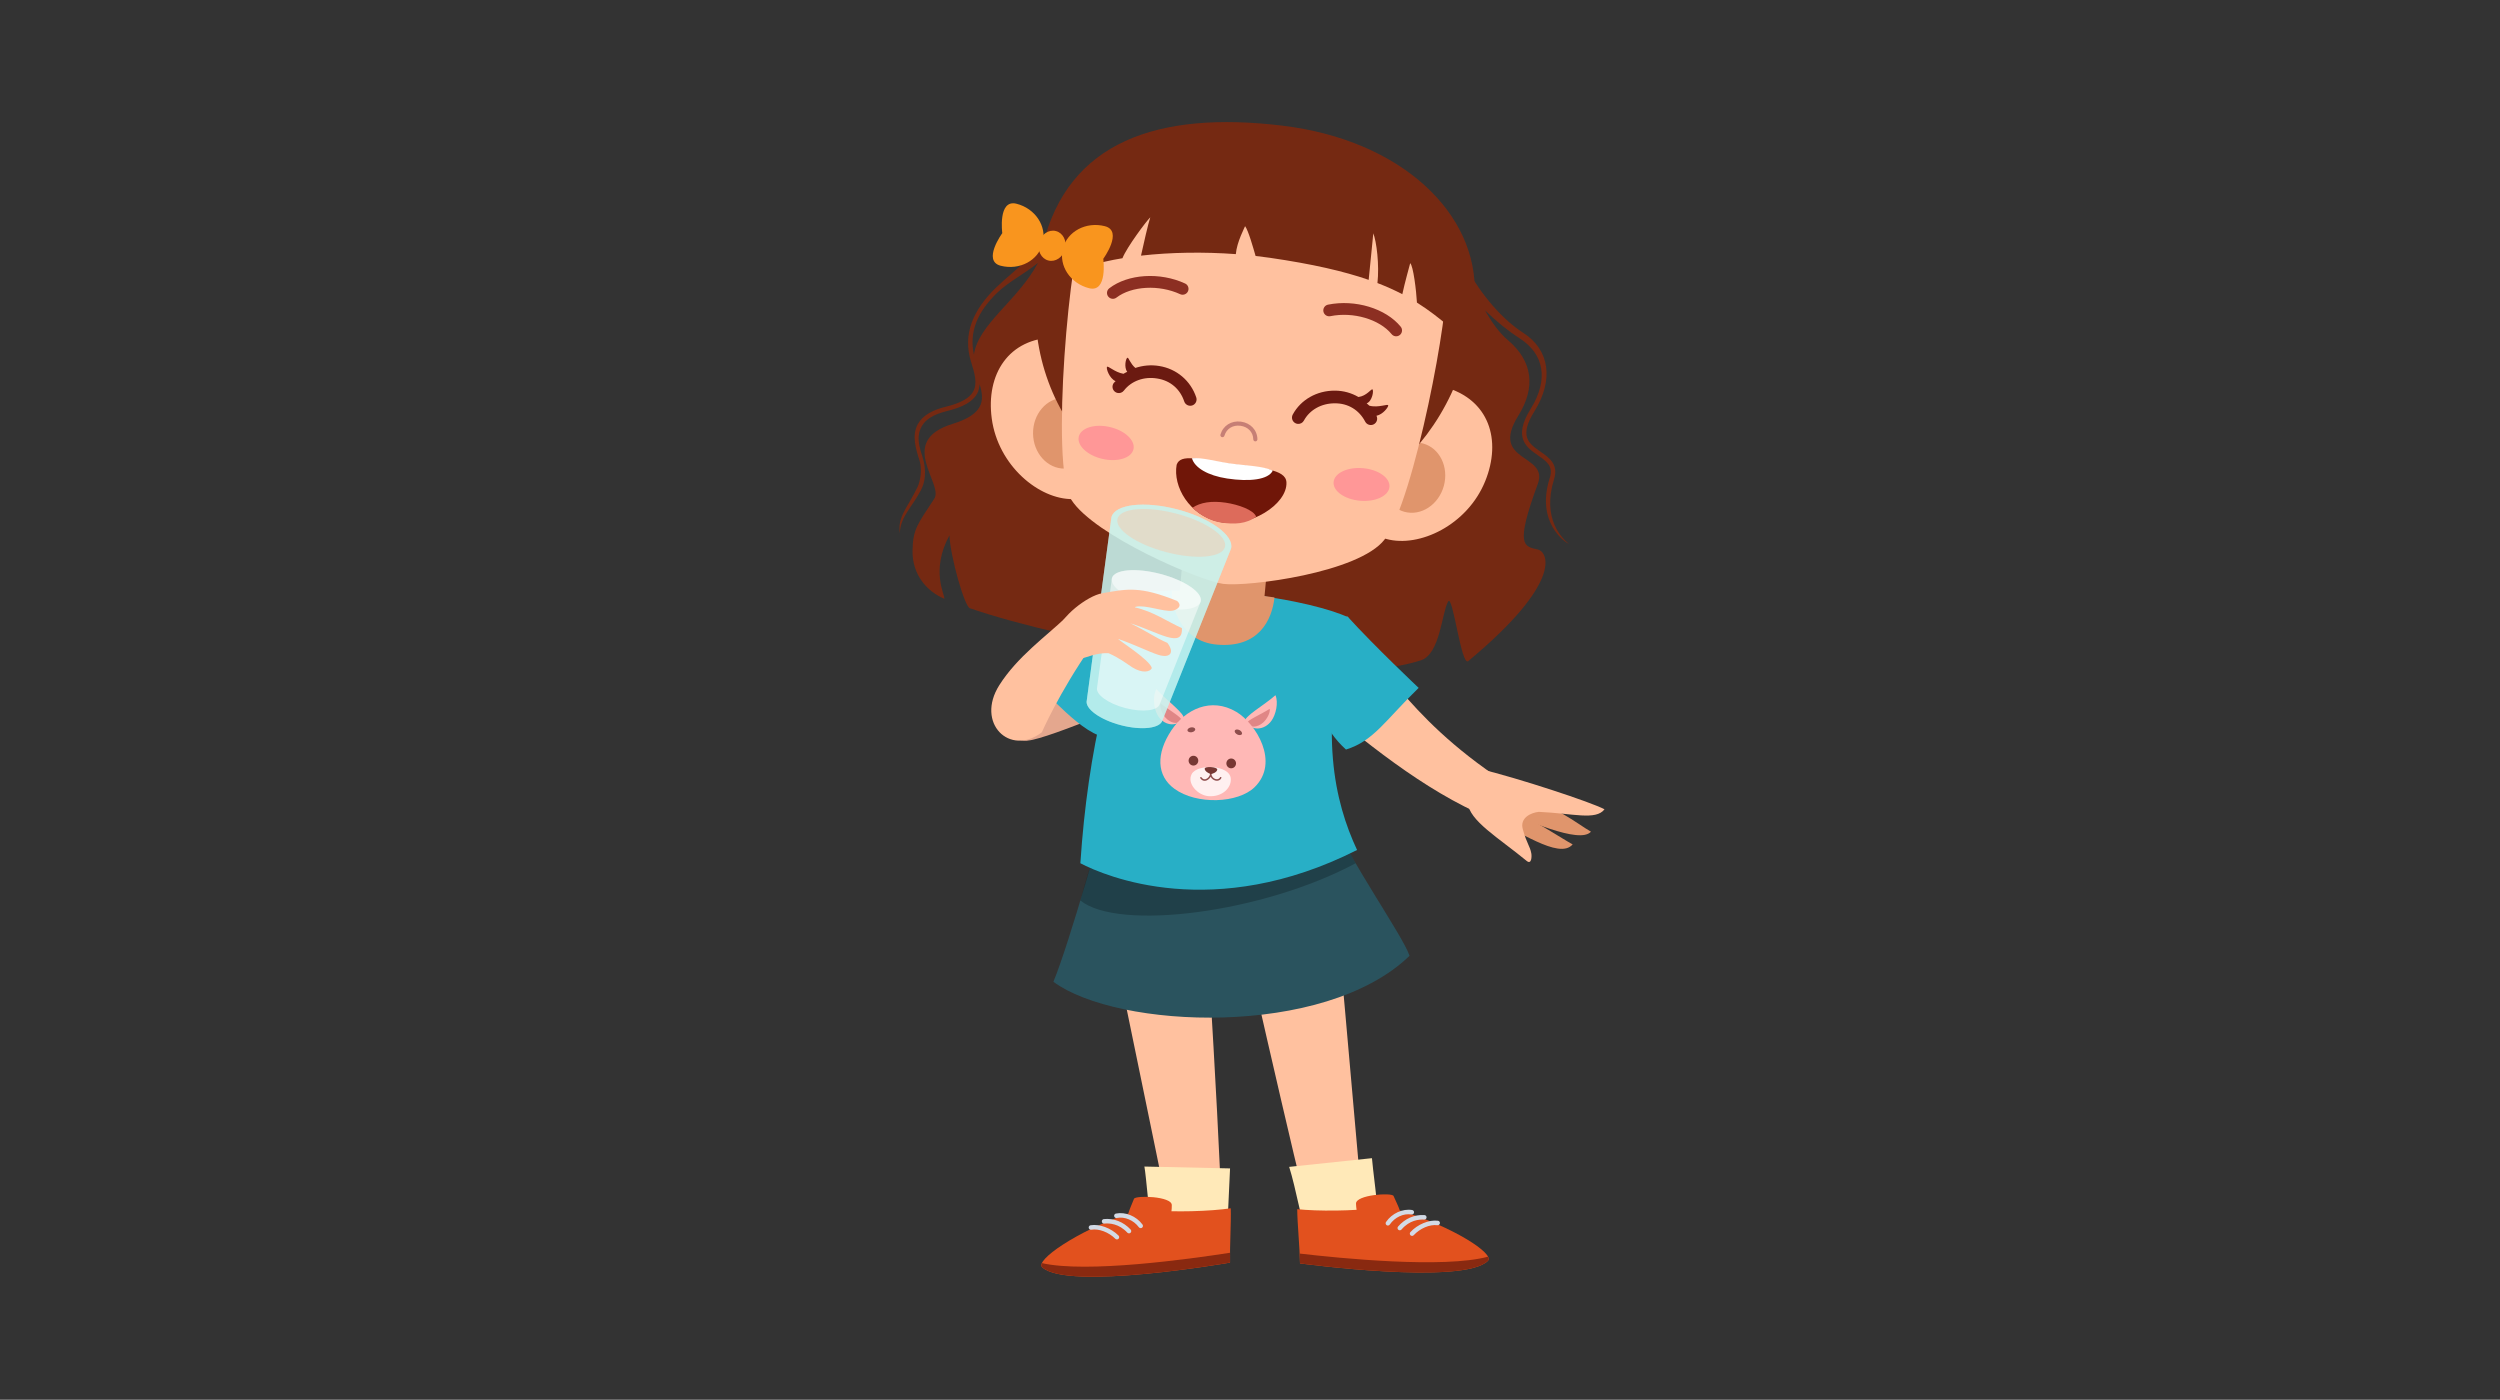 <svg version="1.1" id="Layer_1" xmlns="http://www.w3.org/2000/svg" xmlns:xlink="http://www.w3.org/1999/xlink" viewBox="0 0 768 430" enable-background="new 0 0 768 430" xml:space="preserve">
<rect x="0" y="0" width="768" height="430" fill="#333333" stroke="none"/>
<g>
	<g>
		<path fill="#752912" d="M481.978,167.113c-2.11-1.741-8.381-7.687-4.558-19.947c1.418-4.536-1.563-6.602-4.189-8.425
			c-3.586-2.489-6.682-4.638-1.87-12.369c6.019-9.663,4.7-18.91-3.433-24.133c-6.308-4.049-12.581-11.28-17.451-19.898
			c-1.66-4.792-2.889-9.352-3.713-12.712c-36.555-12.12-101.551-3.637-121.68,1.517l-2.022-3.352
			c-2.344,9.126-11.242,14.916-16.975,20.458c-6.949,6.715-10.552,14.262-7.726,23.072c1.118,3.496,1.938,6.581,0.598,8.972
			c-1.135,2.024-3.855,3.537-8.32,4.625c-4.417,1.08-7.25,2.819-8.65,5.319c-1.979,3.525-0.646,7.69,0.528,11.358
			c0.825,2.585,0.212,6.271-0.684,8.095c-3.299,6.727-6.074,8.989-5.42,14.107c0.287-5.298,3.589-7.688,6.522-13.282
			c1.093-2.089,1.932-5.616,0.384-10.401c-1.102-3.4-1.817-6.202-0.134-9.206c1.207-2.15,3.75-3.671,7.787-4.655
			c4.916-1.201,7.837-2.881,9.187-5.292c0.513-0.909,0.703-1.901,0.776-2.931c1.641,5.22,1.126,9.272-8.301,12.182
			c-17.325,5.347-2.624,18.422-5.632,23.007c-5.169,7.872-6.565,9.351-6.668,15.959c-0.121,7.576,4.663,12.636,9.777,14.761
			c0.208-1.168-4.314-8.667,1.558-19.495c0.244,6.376,4.601,21.809,6.269,22.391c26.596,9.287,107.322,26.247,138.574,16.002
			c5.967-1.958,6.394-14.765,8.364-18.061c1.429-2.386,4.014,20.103,6.177,18.305c29.238-24.315,24.484-33.552,21.395-34.264
			c-4.297-0.99-7.112-0.97-0.023-20.195c3.436-9.325-14.99-6.483-5.986-20.954c5.399-8.673,4.426-16.723-3.222-23.191
			c-2.681-2.269-4.987-5.518-7.019-9.134c3.502,3.399,7.118,6.329,10.605,8.566c7.548,4.847,9.051,12.645,3.396,21.734
			c-5.507,8.841-1.21,11.825,2.245,14.222c2.669,1.855,4.812,3.327,3.663,6.891C471.729,160.418,480.691,166.53,481.978,167.113z
			 M299.194,108.963c-1.56-7.142,1.162-13.251,7.234-19.119c3.412-3.297,8.393-5.771,12.465-9.11
			C312.588,92.461,300.465,99.599,299.194,108.963z"/>
		<path fill="#FFC19F" d="M402.863,376.31c0.684,2.299,16.054-1.229,15.838-3.64c-2.742-31.263-8.799-99.697-9.627-107.507
			l-30.764,6.067C378.311,271.23,399.25,364.131,402.863,376.31z"/>
		<g>
			<path fill="#FFE9B8" d="M401.576,380.753c0.199,0.577,22.111-3.707,22.062-4.443c-0.404-6.138-1.991-17.8-2.176-20.519
				l-25.432,2.672C397.986,364.542,400.29,377.081,401.576,380.753z"/>
			<g>
				<path fill="#E2511E" d="M430.025,371.863c-0.43-1.307-1.266-2.951-1.927-4.461c-0.487-1.118-11.643-0.371-11.532,2.372
					c0.026,0.706,0.088,1.324,0.176,1.88c-1.912,0.115-3.984,0.197-6.174,0.227c-4.765,0.068-9.045-0.103-12.059-0.427
					c0.023,4.347,0.781,11.833,0.848,16.662c0,0,50.263,6.806,57.746-0.81C459.211,385.158,446.255,376.748,430.025,371.863z"/>
				<path fill="#892910" d="M399.25,385.094c0.053,1.071,0.096,2.102,0.107,3.022c0,0,50.263,6.806,57.746-0.81
					c0.295-0.303,0.289-0.735,0.021-1.254C443.537,389.726,411.737,386.551,399.25,385.094z"/>
				<path fill="#D3DAE5" d="M433.58,373.091c0.386,0.056,0.742-0.191,0.807-0.571c0.064-0.382-0.195-0.741-0.575-0.803
					c-2.921-0.482-6.224,1.023-8.03,3.684c-0.211,0.324-0.129,0.754,0.189,0.972c0.12,0.082,0.258,0.12,0.4,0.12
					c0.217-0.006,0.436-0.111,0.567-0.309C428.447,373.959,431.178,372.676,433.58,373.091z M437.5,374.659
					c0.383,0.053,0.717-0.265,0.74-0.65s-0.264-0.718-0.652-0.741c-3.066-0.203-6.019,1.092-8.104,3.533
					c-0.251,0.292-0.219,0.736,0.079,0.986c0.132,0.115,0.298,0.168,0.462,0.162c0.193,0,0.383-0.082,0.518-0.241
					C433.007,374.824,435.954,374.559,437.5,374.659z M441.73,375.006c-2.771-0.341-6.238,1.102-8.454,3.493
					c-0.261,0.283-0.243,0.725,0.038,0.986c0.14,0.126,0.312,0.188,0.482,0.186c0.189-0.003,0.371-0.077,0.508-0.225
					c1.927-2.083,4.92-3.374,7.259-3.057c0.397,0.053,0.733-0.229,0.78-0.612C442.385,375.395,442.113,375.048,441.73,375.006z"/>
			</g>
		</g>
		<path fill="#FFC19F" d="M375.343,382.563c-0.167,2.39-13.767,2.789-14.248,0.42c-6.215-30.759-21.283-103.184-22.7-110.911
			l31.221-2.893C369.616,269.18,376.156,370.907,375.343,382.563z"/>
		<path fill="#2A535E" d="M339.275,251.129c0,0-10.688,38.511-15.67,50.47c19.618,14.53,83.25,17.362,109.411-7.98
			c-2.037-6.162-19.457-30.827-22.562-40.614L339.275,251.129z"/>
		<path opacity="0.23" d="M416.462,265.189c-28.355,15.214-72.877,20.96-84.572,11.438c3.102-11.994,7.986-24.994,7.986-24.994
			l67.002-2.543C408.891,252.589,413.193,259.207,416.462,265.189z"/>
		<path fill="#E4A78E" d="M310.482,214.146c13.995-9.191,33.896-25.455,36.852-26.445l11.571,21.692
			c-3.642,3.862-37.094,17.6-42.989,18.094C313.604,228.297,302.46,224.183,310.482,214.146z"/>
		<g>
			<path fill="#E0956C" d="M483.123,259.398c-3.832-2.099-9.17-5.877-20.278-11.497c-1.269-0.642-6.312,3.457-4.929,3.916
				C465.938,254.478,478.896,264.351,483.123,259.398z"/>
			<path fill="#E0956C" d="M488.744,255.49c-3.832-2.099-11.874-8.999-23.821-11.256c-1.476-0.282-5.884,4.138-4.499,4.594
				C468.445,251.485,485.173,259.498,488.744,255.49z"/>
			<path fill="#FFC19F" d="M492.904,248.619c-3.832-2.102-26.622-9.641-38.643-12.498c-1.943-0.462-4.975,7.695-3.399,10.396
				c0.438,5.609,9.486,10.835,18.124,17.951c1.529,1.256,1.604-1.352,1.436-2.284c-0.412-2.321-1.33-2.802-2.619-7.453
				c-0.965-3.479,2.452-5.059,4.914-5.33C483.275,249.879,490.238,252.104,492.904,248.619z"/>
		</g>
		<path fill="#FFC19F" d="M462.201,240.244c-0.563,4.031-6.387,8.752-8.629,9.316c-19.969-9.284-38.154-24.972-54.302-38.374
			c1.063-3.762,6.159-16.238,13.628-15.427C425.094,200.671,429.651,218.862,462.201,240.244z"/>
		<path fill="#28AFC6" d="M416.889,261.113c-44.001,22.247-77.396,8.066-84.999,4.076c2.264-34.604,9.574-65.416,19.901-83.116
			c19.352-2.712,51.046,2.306,62.426,7.579C404.854,224.96,410.033,246.421,416.889,261.113z"/>
		<path fill="#E0956C" d="M391.523,183.542c-9.077-1.407-21.541-2.232-31.551-2.078c-0.148,4.826,2.697,15.59,13.892,16.566
			C386.688,199.145,390.77,190.445,391.523,183.542z"/>
		<path fill="#E0956C" d="M389.586,171.115l-1.603,17.097c-0.345,3.676-6.438,6.111-13.607,5.44
			c-7.171-0.673-12.705-4.201-12.362-7.876l1.605-17.092L389.586,171.115z"/>
		<g>
			<path fill="#FFE9B8" d="M376.876,379.161c-0.045,0.606-22.838,1.239-22.944,0.51c-0.809-5.612-1.859-18.633-2.374-21.308
				l26.314,0.573C377.542,365.313,377.174,375.28,376.876,379.161z"/>
			<g>
				<path fill="#E2511E" d="M346.606,372.812c0.38-1.325,1.152-3.002,1.754-4.532c0.447-1.136,11.619-0.818,11.616,1.925
					c0,0.703-0.034,1.324-0.103,1.89c1.914,0.038,3.987,0.041,6.178-0.012c4.763-0.118,9.035-0.451,12.037-0.896
					c0.138,4.347-0.33,11.859-0.216,16.686c0,0-49.96,8.733-57.729,1.406C317.952,387.213,330.578,378.312,346.606,372.812z"/>
				<path fill="#892910" d="M377.866,384.847c-0.012,1.074-0.015,2.106,0.006,3.025c0,0-49.96,8.733-57.729,1.406
					c-0.31-0.288-0.317-0.721-0.07-1.253C333.789,391.177,365.447,386.783,377.866,384.847z"/>
				<path fill="#D3DAE5" d="M349.858,377.008c0.14,0.19,0.359,0.291,0.576,0.285c0.138-0.003,0.279-0.047,0.397-0.139
					c0.311-0.227,0.378-0.662,0.15-0.971c-1.908-2.593-5.265-3.973-8.166-3.378c-0.378,0.076-0.619,0.446-0.541,0.826
					c0.076,0.374,0.444,0.609,0.824,0.539C345.485,373.664,348.263,374.842,349.858,377.008z M346.312,378.667
					c0.143,0.153,0.336,0.229,0.529,0.224c0.163,0,0.327-0.059,0.456-0.183c0.283-0.259,0.302-0.7,0.041-0.985
					c-2.181-2.363-5.182-3.54-8.237-3.223c-0.383,0.041-0.66,0.383-0.622,0.769c0.038,0.386,0.385,0.688,0.765,0.62
					C340.784,375.73,343.74,375.883,346.312,378.667z M334.453,377.189c0.056,0.383,0.403,0.654,0.796,0.583
					c2.326-0.406,5.369,0.771,7.375,2.778c0.139,0.138,0.326,0.205,0.51,0.202c0.173-0.003,0.345-0.07,0.477-0.202
					c0.271-0.271,0.271-0.719,0-0.989c-2.304-2.301-5.826-3.61-8.583-3.166C334.648,376.454,334.392,376.813,334.453,377.189z"/>
			</g>
		</g>
		<g>
			<path fill="#FFB8B6" d="M355.242,211.692c-1.233,2.172-0.777,5.952,0.31,7.906c1.845,3.313,5.791,3.928,7.982,1.209
				C364.516,219.593,358.122,214.972,355.242,211.692z"/>
			<path fill="#E08686" d="M356.519,216.057c-0.362,1.19,0.528,3.289,1.49,4.374c1.628,1.846,4.045,2.216,4.881,0.73
				C363.265,220.49,358.754,217.892,356.519,216.057z"/>
			<path fill="#FFB8B6" d="M391.821,213.567c0.979,2.295,0.097,6.002-1.204,7.814c-2.204,3.084-6.193,3.236-8.064,0.285
				C381.714,220.346,388.586,216.494,391.821,213.567z"/>
			<path fill="#E08686" d="M390.056,217.751c0.231,1.229-0.895,3.207-1.973,4.178c-1.827,1.648-4.269,1.736-4.933,0.162
				C382.855,221.385,387.63,219.322,390.056,217.751z"/>
			<path fill="#FFB8B6" d="M385.413,241.821c-5.061,4.941-17.753,5.497-24.64,0.485c-5.492-3.999-5.667-10.79-0.937-17.927
				c4.276-6.449,12.173-10.346,20.004-5.67C385.794,222.262,393.219,234.194,385.413,241.821z"/>
			<path fill="#773733" d="M379.642,234.959c-0.239,0.795-1.067,1.242-1.852,1.001c-0.786-0.244-1.225-1.083-0.985-1.878
				c0.237-0.797,1.067-1.247,1.854-1.003C379.443,233.323,379.886,234.165,379.642,234.959z"/>
			<path fill="#773733" d="M368.047,234.114c-0.24,0.795-1.07,1.242-1.854,1.001c-0.785-0.244-1.229-1.086-0.988-1.881
				c0.242-0.794,1.072-1.241,1.856-1S368.288,233.317,368.047,234.114z"/>
			<path fill="#8E4D4C" d="M381.508,225.507c-0.184,0.371-0.814,0.43-1.411,0.13c-0.595-0.3-0.93-0.845-0.746-1.219
				c0.185-0.37,0.815-0.432,1.412-0.135C381.356,224.586,381.692,225.131,381.508,225.507z"/>
			<path fill="#8E4D4C" d="M367.17,223.995c0.07,0.408-0.406,0.835-1.059,0.95c-0.66,0.114-1.245-0.127-1.317-0.539
				c-0.066-0.411,0.406-0.835,1.063-0.95C366.512,223.342,367.101,223.583,367.17,223.995z"/>
			<path fill="#FFF0F0" d="M378.101,239.19c0.214,2.846-2.6,5.639-6.719,5.4c-3.468-0.203-6.872-3.976-5.271-6.842
				C367.864,234.594,377.78,234.912,378.101,239.19z"/>
			<path fill="#8E4D4C" d="M374.043,239.844c-0.226,0.029-0.471,0.012-0.719-0.059c-0.564-0.153-1.114-0.571-1.405-1.165
				c-0.279,0.512-0.754,0.959-1.286,1.147c-0.739,0.265-1.438,0.012-1.917-0.703c-0.074-0.109-0.045-0.256,0.06-0.327
				c0.107-0.076,0.25-0.047,0.327,0.06c0.453,0.68,0.999,0.661,1.374,0.523c0.629-0.224,1.17-0.912,1.233-1.521
				c-0.002-0.079-0.002-0.156,0.001-0.232c0.009-0.124,0.107-0.224,0.233-0.224c0.122,0,0.226,0.094,0.234,0.218
				c0.005,0.082,0.005,0.159,0,0.244c0.044,0.818,0.663,1.359,1.263,1.524c0.465,0.129,1.062,0.056,1.354-0.532
				c0.058-0.115,0.198-0.159,0.311-0.104c0.116,0.056,0.162,0.197,0.104,0.314C374.978,239.488,374.551,239.779,374.043,239.844z"/>
			<path fill="#773733" d="M373.942,236.398c-0.021,0.82-1.596,1.444-2.008,1.368c-0.5-0.101-1.868-0.812-1.851-1.631
				C370.103,235.315,373.957,235.577,373.942,236.398z"/>
		</g>
		<path fill="#28AFC6" d="M340.64,226.52c-7.831,0.156-19.618-15.096-23.417-16.872c3.453-6.912,15.157-19.195,19.417-22.844
			c4.423-3.789,15.52-5.179,19.396-5.24C353.98,195.03,340.64,226.52,340.64,226.52z"/>
		<path fill="#28AFC6" d="M435.811,211.316c-10.293,10-13.748,16.269-22.324,18.947c-13.223-11.823-15.315-36.751,0.438-40.905
			C422.32,198.609,435.811,211.316,435.811,211.316z"/>
		<g>
			<path fill="#FFC19F" d="M456.241,147.852c-5.493,13.489-20.243,20.46-30.276,17.738c-10.035-2.725-10.471-14.453-6.887-27.674
				c3.59-13.227,14.646-21.77,24.666-19.016C457.451,122.669,461.4,135.171,456.241,147.852z"/>
			<path fill="#E0956C" d="M443.555,149.243c-1.576,5.8-6.996,9.374-12.111,7.988c-5.11-1.389-7.986-7.215-6.408-13.012
				c1.576-5.8,6.996-9.374,12.105-7.985C442.256,137.621,445.127,143.446,443.555,149.243z"/>
			<path fill="#FFC19F" d="M304.665,128.572c1.938,14.436,14.475,24.876,24.872,24.751c10.395-0.125,13.755-11.367,13.594-25.068
				c-0.168-13.701-8.73-24.741-19.126-24.584C309.795,103.89,302.842,115.005,304.665,128.572z"/>
			<path fill="#E0956C" d="M317.352,133.195c0.07,6.008,4.426,10.825,9.724,10.762c5.295-0.065,9.534-4.987,9.461-10.994
				c-0.072-6.007-4.426-10.825-9.725-10.764C321.518,122.264,317.28,127.187,317.352,133.195z"/>
			<path fill="#752912" d="M320.313,75.5c-10.895,44.913,18.46,79.333,56.804,84.209c38.348,4.879,74.148-24.296,75.905-69.157
				c0.974-24.908-22.392-47.525-59.058-51.947C355.591,33.973,328.066,43.557,320.313,75.5z"/>
			<path fill="#FFC19F" d="M333.225,67.7c-4.448,7.248-10.77,75.344-4.139,85.792c7.036,11.083,39.569,24.971,46.667,25.875
				c7.596,0.967,41.763-3.431,49.589-13.635c9.261-12.072,20.313-71.96,18.805-79.449c-5.118-25.295-26.11-28.795-53.708-32.303
				C364.623,50.695,344.764,48.898,333.225,67.7z"/>
			
				<ellipse transform="matrix(-0.975 -0.224 0.224 -0.975 640.843 344.865)" fill="#FF9797" cx="340.013" cy="136.028" rx="8.618" ry="5.026"/>
			
				<ellipse transform="matrix(-0.996 -0.086 0.086 -0.996 821.943 332.949)" fill="#FF9797" cx="418.148" cy="148.756" rx="8.618" ry="5.025"/>
			<path fill="#C67F75" d="M375.453,134.3c0.302,0.042,0.597-0.143,0.688-0.449c0.648-2.154,2.566-3.356,4.894-3.059
				c2.34,0.297,3.937,1.973,3.971,4.171c0.006,0.352,0.3,0.634,0.649,0.63c0.354-0.007,0.634-0.297,0.625-0.65
				c-0.041-2.813-2.135-5.042-5.083-5.417c-2.935-0.374-5.457,1.218-6.276,3.961c-0.103,0.337,0.089,0.691,0.427,0.793
				L375.453,134.3z"/>
			<path fill="#8C2F22" d="M341.737,91.791c0.43,0.034,0.873-0.086,1.236-0.368c4.685-3.583,13.094-4.041,19.574-1.047
				c0.897,0.421,1.977,0.025,2.4-0.884c0.417-0.905,0.021-1.98-0.884-2.401c-7.735-3.563-17.531-2.95-23.287,1.464
				c-0.792,0.609-0.942,1.742-0.334,2.534C340.767,91.516,341.242,91.752,341.737,91.791z"/>
			<path fill="#8C2F22" d="M428.616,103.289c0.491,0.078,1.012-0.045,1.424-0.387c0.774-0.632,0.889-1.77,0.255-2.542
				c-4.59-5.618-13.982-8.463-22.328-6.773c-0.977,0.2-1.61,1.155-1.412,2.129c0.199,0.984,1.16,1.617,2.137,1.414
				c6.992-1.424,15.081,0.945,18.806,5.513C427.789,103.004,428.189,103.222,428.616,103.289z"/>
			<path fill="#752912" d="M435.951,65.103c-9.29-6.723-27.61-12.083-44.375-14.52c-18.219-2.651-37.358-2.846-48.271,2.203
				c-7.215,3.34-19.611,34.269-16.055,32.093c4.07-2.488,10.257-4.344,17.563-5.551c1.352-3.414,7.438-11.529,8.552-12.565
				c-0.611,1.817-2.096,8.306-2.851,11.769c9.054-1.031,19.276-1.19,29.132-0.465c0.299-3.752,2.798-8.341,2.842-8.591
				c0.984,1.27,2.55,6.801,3.225,9.155c1.475,0.167,2.931,0.355,4.374,0.563c13.173,1.919,22.805,4.16,30.367,6.78
				c1.128-11.572,1.558-15.176,1.377-14.4c1.081,2.635,1.926,9.92,1.318,15.379c2.82,1.08,5.335,2.219,7.641,3.426
				c0.699-3.313,2.189-8.625,2.415-9.528c0.941,0.762,1.88,8.437,2.075,12.104c3.795,2.387,7.098,4.997,10.48,7.859
				C449.459,103.941,443.438,70.517,435.951,65.103z"/>
			<g>
				<path fill="#701608" d="M395.195,148.154c0.348,6.808-11.391,14.165-20.664,12.156c-9.218-2.001-14.251-10.853-13.065-17.535
					c1.219-3.566,7.133-1.552,16.335-0.262C386.992,143.799,394.984,144.013,395.195,148.154z"/>
				<path fill="#DD6B5B" d="M376.513,154.422c-4.314-0.633-7.776-0.093-10.212,1.576c2.182,1.991,5.234,4.026,8.838,4.541
					c4.058,0.578,7.717,0.459,10.749-1.823C385.118,156.64,380.377,154.99,376.513,154.422z"/>
				<path fill="#FFFFFF" d="M391.006,144.56c-3.037-1.414-8.077-1.494-12.659-2.133c-5.169-0.724-8.865-1.913-12.193-1.67
					c0.827,2.938,4.895,5.341,10.834,6.245C383.844,148.041,389.655,147.385,391.006,144.56z"/>
			</g>
			<path fill="#6B1A11" d="M426.465,124.563c-0.012-0.656-2.99,0.827-5.82,0.059c-0.245-0.27-0.543-0.465-0.807-0.714
				c1.742-0.645,2.242-3.986,1.771-4.287c-0.359-0.231-1.777,2.03-4.3,2.339c-2.146-1.245-4.604-1.951-7.212-1.956
				c-5.539-0.037-10.506,2.778-12.968,7.355c-0.511,0.944-0.154,2.127,0.793,2.635c0.245,0.132,0.509,0.208,0.769,0.229
				c0.748,0.056,1.494-0.323,1.865-1.021c1.777-3.297,5.422-5.329,9.512-5.3c4.096-0.032,7.475,2.079,9.319,5.624
				c0.5,0.954,1.675,1.32,2.631,0.827c0.953-0.5,1.321-1.671,0.827-2.628C424.84,127.319,426.477,125.119,426.465,124.563z"/>
			<path fill="#6B1A11" d="M367.491,122.094c-1.706-5.136-6.026-8.789-11.355-9.655c-2.551-0.428-5.065-0.168-7.355,0.591
				c-1.558-1.304-2.055-3.215-2.416-3.14c-0.513,0.106-1.141,2.95-0.083,4.327c-0.38,0.218-0.792,0.363-1.148,0.615
				c-2.75-0.452-4.847-2.679-5.087-2.09c-0.227,0.542,0.698,3.431,2.656,4.367c-0.164,0.189-0.384,0.321-0.54,0.522
				c-0.654,0.852-0.493,2.077,0.362,2.73c0.223,0.168,0.469,0.284,0.729,0.346c0.723,0.175,1.521-0.08,2-0.712
				c2.28-2.969,6.2-4.395,10.234-3.715c4.047,0.624,7.046,3.247,8.302,7.042c0.341,1.018,1.438,1.567,2.465,1.236
				C367.275,124.216,367.827,123.117,367.491,122.094z"/>
		</g>
		<g>
			<path fill="#F9951E" d="M307.903,71.62c0,0-6.251,8.553-0.474,10.022c5.778,1.467,11.545-1.606,12.884-6.868
				c1.336-5.261-2.263-10.72-8.039-12.186C306.495,61.12,307.903,71.62,307.903,71.62z"/>
			<path fill="#F9951E" d="M338.925,79.505c0,0,1.411,10.5-4.367,9.032c-5.779-1.47-9.378-6.926-8.039-12.187
				c1.334-5.26,7.104-8.335,12.881-6.869C345.176,70.954,338.925,79.505,338.925,79.505z"/>
			
				<ellipse transform="matrix(0.969 0.246 -0.246 0.969 28.615 -77.324)" fill="#F9951E" cx="323.225" cy="75.657" rx="4.11" ry="4.67"/>
		</g>
		<g>
			<path opacity="0.53" fill="#C6F4EF" d="M378.176,168.526c1.044-3.982-6.333-9.374-16.476-12.038
				c-10.148-2.666-19.224-1.597-20.268,2.385l-7.571,56.27c-0.663,2.52,4.005,5.932,10.428,7.622
				c6.423,1.687,12.166,1.01,12.825-1.513L378.176,168.526z"/>
			<path opacity="0.73" fill="#C6F4EF" d="M361.7,156.488c-10.148-2.666-19.224-1.597-20.268,2.385l-7.571,56.27
				c-0.663,2.52,4.005,5.932,10.428,7.622c6.423,1.687,12.166,1.01,12.825-1.513l21.062-52.726
				C379.22,164.544,371.842,159.153,361.7,156.488z M358.248,169.615c-9.117-2.392-15.812-6.984-14.952-10.252
				c0.858-3.268,8.944-3.977,18.061-1.582c9.116,2.396,15.814,6.984,14.955,10.254C375.454,171.303,367.365,172.012,358.248,169.615
				z"/>
			<path opacity="0.5" fill="#FFFFFF" d="M368.851,184.785c0.707-2.697-4.835-6.49-12.361-8.469
				c-7.529-1.976-14.203-1.392-14.913,1.306l-4.552,33.573c-0.547,2.089,3.323,4.914,8.644,6.312s10.079,0.838,10.627-1.25
				L368.851,184.785z"/>
			<path opacity="0.5" fill="#FFFFFF" d="M368.851,184.785c-0.71,2.702-7.401,3.278-14.929,1.304
				c-7.527-1.979-13.054-5.769-12.345-8.466c0.71-2.698,7.384-3.282,14.913-1.306C364.016,178.295,369.558,182.088,368.851,184.785z
				"/>
		</g>
		<path fill="#FFC19F" d="M335.191,198.646c-9.985,14.374-15.132,26.314-15.132,26.314c-9.934,7.568-20.423-2.878-13.074-14.475
			c5.564-8.777,14.41-15.037,20.331-20.698C328.694,188.469,336.31,197.038,335.191,198.646z"/>
		<path fill="#FFC19F" d="M360.056,187.623c-2.785,0.335-8.216-1.917-11.176-1.217c0,0-0.18,0.084-0.283,0.169
			c5.709,1.262,10.105,4.445,14.473,6.371c0.411,6.534-7.295,1.196-15.804-1.462c4.913,2.372,7.928,4.548,11.362,6.018
			c2.314,3.061,0.779,4.776-2.77,3.673c-2.744-0.852-7.381-3.209-12.307-4.876c-0.471,0.052,9.657,6.335,10.296,8.933
			c-0.542,1.214-2.902,1.695-6.003-0.224c-1.679-1.039-3.354-2.55-7.3-4.354c-3.615-0.169-6.995,1.384-8.498,1.715
			c-5.557,0.544-7.097-7.166-6.894-8.711c0.521-4.017,8.808-10.598,13.426-11.411c7.743-1.359,11.597-2.251,23.021,2.363
			C363.482,186.231,361.413,187.457,360.056,187.623z"/>
	</g>
</g>
</svg>
